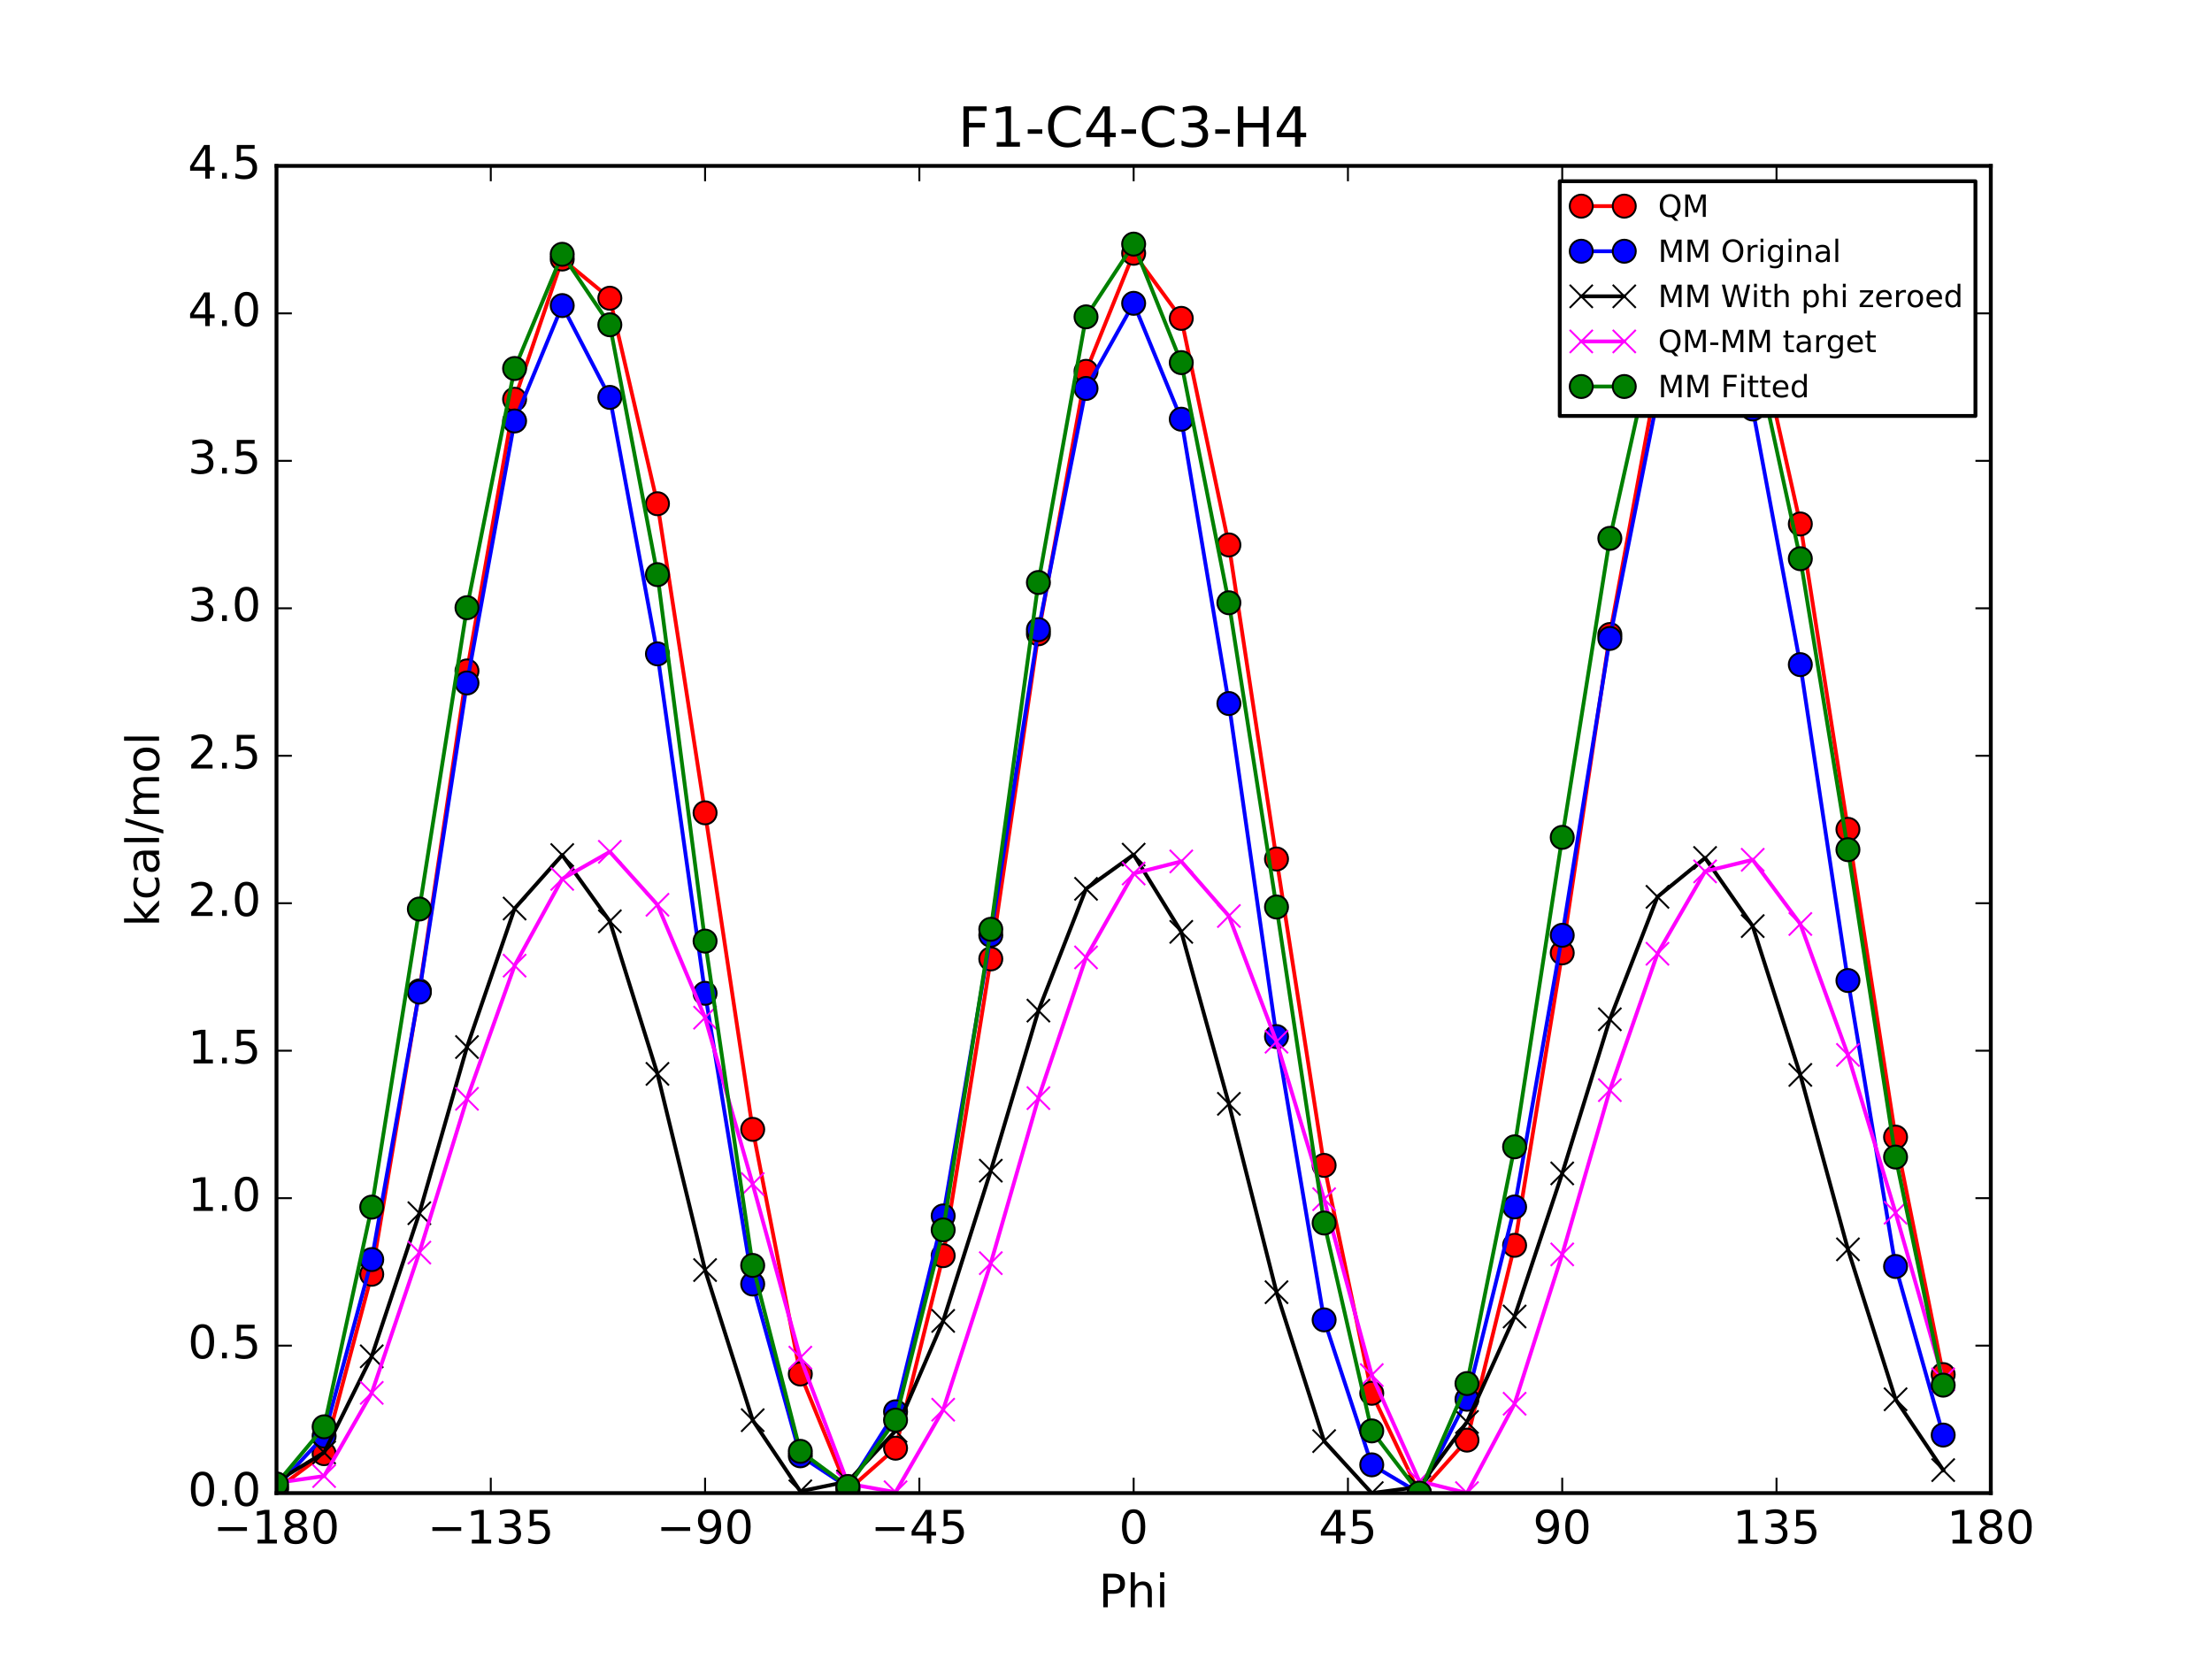 <?xml version="1.0" encoding="utf-8" standalone="no"?>
<!DOCTYPE svg PUBLIC "-//W3C//DTD SVG 1.1//EN"
  "http://www.w3.org/Graphics/SVG/1.1/DTD/svg11.dtd">
<!-- Created with matplotlib (http://matplotlib.org/) -->
<svg height="432pt" version="1.1" viewBox="0 0 576 432" width="576pt" xmlns="http://www.w3.org/2000/svg" xmlns:xlink="http://www.w3.org/1999/xlink">
 <defs>
  <style type="text/css">
*{stroke-linecap:butt;stroke-linejoin:round;stroke-miterlimit:100000;}
  </style>
 </defs>
 <g id="figure_1">
  <g id="patch_1">
   <path d="M 0 432 
L 576 432 
L 576 0 
L 0 0 
z
" style="fill:#ffffff;"/>
  </g>
  <g id="axes_1">
   <g id="patch_2">
    <path d="M 72 388.8 
L 518.4 388.8 
L 518.4 43.2 
L 72 43.2 
z
" style="fill:#ffffff;"/>
   </g>
   <g id="line2d_1">
    <path clip-path="url(#p59d0d07ac0)" d="M 72 387.855 
L 84.4 378.533 
L 96.8 331.814 
L 109.2 258.027 
L 121.6 174.712 
L 134 103.97 
L 146.4 67.45 
L 158.8 77.654 
L 171.2 131.171 
L 183.6 211.659 
L 196 294.086 
L 208.4 357.794 
L 220.8 388.061 
L 233.2 377.107 
L 245.6 326.978 
L 258 249.701 
L 270.4 165.047 
L 282.8 96.694 
L 295.201 65.949 
L 307.6 82.901 
L 320 141.9 
L 332.4 223.681 
L 344.8 303.465 
L 357.2 362.808 
L 369.6 388.8 
L 382 375.007 
L 394.4 324.28 
L 406.8 248.13 
L 419.2 165.228 
L 431.6 97.827 
L 444 66.26 
L 456.4 80.977 
L 468.8 136.443 
L 481.2 215.962 
L 493.6 296.1 
L 506 357.938 
" style="fill:none;stroke:#ff0000;stroke-linecap:square;"/>
    <defs>
     <path d="M 0 3 
C 0.796 3 1.559 2.684 2.121 2.121 
C 2.684 1.559 3 0.796 3 0 
C 3 -0.796 2.684 -1.559 2.121 -2.121 
C 1.559 -2.684 0.796 -3 0 -3 
C -0.796 -3 -1.559 -2.684 -2.121 -2.121 
C -2.684 -1.559 -3 -0.796 -3 0 
C -3 0.796 -2.684 1.559 -2.121 2.121 
C -1.559 2.684 -0.796 3 0 3 
z
" id="m66ab91c6be" style="stroke:#000000;stroke-width:0.5;"/>
    </defs>
    <g clip-path="url(#p59d0d07ac0)">
     <use style="fill:#ff0000;stroke:#000000;stroke-width:0.5;" x="72" xlink:href="#m66ab91c6be" y="387.855"/>
     <use style="fill:#ff0000;stroke:#000000;stroke-width:0.5;" x="84.4" xlink:href="#m66ab91c6be" y="378.533"/>
     <use style="fill:#ff0000;stroke:#000000;stroke-width:0.5;" x="96.8" xlink:href="#m66ab91c6be" y="331.814"/>
     <use style="fill:#ff0000;stroke:#000000;stroke-width:0.5;" x="109.2" xlink:href="#m66ab91c6be" y="258.027"/>
     <use style="fill:#ff0000;stroke:#000000;stroke-width:0.5;" x="121.6" xlink:href="#m66ab91c6be" y="174.712"/>
     <use style="fill:#ff0000;stroke:#000000;stroke-width:0.5;" x="134" xlink:href="#m66ab91c6be" y="103.97"/>
     <use style="fill:#ff0000;stroke:#000000;stroke-width:0.5;" x="146.4" xlink:href="#m66ab91c6be" y="67.45"/>
     <use style="fill:#ff0000;stroke:#000000;stroke-width:0.5;" x="158.8" xlink:href="#m66ab91c6be" y="77.654"/>
     <use style="fill:#ff0000;stroke:#000000;stroke-width:0.5;" x="171.2" xlink:href="#m66ab91c6be" y="131.171"/>
     <use style="fill:#ff0000;stroke:#000000;stroke-width:0.5;" x="183.6" xlink:href="#m66ab91c6be" y="211.659"/>
     <use style="fill:#ff0000;stroke:#000000;stroke-width:0.5;" x="196" xlink:href="#m66ab91c6be" y="294.086"/>
     <use style="fill:#ff0000;stroke:#000000;stroke-width:0.5;" x="208.4" xlink:href="#m66ab91c6be" y="357.794"/>
     <use style="fill:#ff0000;stroke:#000000;stroke-width:0.5;" x="220.8" xlink:href="#m66ab91c6be" y="388.061"/>
     <use style="fill:#ff0000;stroke:#000000;stroke-width:0.5;" x="233.2" xlink:href="#m66ab91c6be" y="377.107"/>
     <use style="fill:#ff0000;stroke:#000000;stroke-width:0.5;" x="245.6" xlink:href="#m66ab91c6be" y="326.978"/>
     <use style="fill:#ff0000;stroke:#000000;stroke-width:0.5;" x="258" xlink:href="#m66ab91c6be" y="249.701"/>
     <use style="fill:#ff0000;stroke:#000000;stroke-width:0.5;" x="270.4" xlink:href="#m66ab91c6be" y="165.047"/>
     <use style="fill:#ff0000;stroke:#000000;stroke-width:0.5;" x="282.8" xlink:href="#m66ab91c6be" y="96.694"/>
     <use style="fill:#ff0000;stroke:#000000;stroke-width:0.5;" x="295.201" xlink:href="#m66ab91c6be" y="65.949"/>
     <use style="fill:#ff0000;stroke:#000000;stroke-width:0.5;" x="307.6" xlink:href="#m66ab91c6be" y="82.901"/>
     <use style="fill:#ff0000;stroke:#000000;stroke-width:0.5;" x="320" xlink:href="#m66ab91c6be" y="141.9"/>
     <use style="fill:#ff0000;stroke:#000000;stroke-width:0.5;" x="332.4" xlink:href="#m66ab91c6be" y="223.681"/>
     <use style="fill:#ff0000;stroke:#000000;stroke-width:0.5;" x="344.8" xlink:href="#m66ab91c6be" y="303.465"/>
     <use style="fill:#ff0000;stroke:#000000;stroke-width:0.5;" x="357.2" xlink:href="#m66ab91c6be" y="362.808"/>
     <use style="fill:#ff0000;stroke:#000000;stroke-width:0.5;" x="369.6" xlink:href="#m66ab91c6be" y="388.8"/>
     <use style="fill:#ff0000;stroke:#000000;stroke-width:0.5;" x="382" xlink:href="#m66ab91c6be" y="375.007"/>
     <use style="fill:#ff0000;stroke:#000000;stroke-width:0.5;" x="394.4" xlink:href="#m66ab91c6be" y="324.28"/>
     <use style="fill:#ff0000;stroke:#000000;stroke-width:0.5;" x="406.8" xlink:href="#m66ab91c6be" y="248.13"/>
     <use style="fill:#ff0000;stroke:#000000;stroke-width:0.5;" x="419.2" xlink:href="#m66ab91c6be" y="165.228"/>
     <use style="fill:#ff0000;stroke:#000000;stroke-width:0.5;" x="431.6" xlink:href="#m66ab91c6be" y="97.827"/>
     <use style="fill:#ff0000;stroke:#000000;stroke-width:0.5;" x="444" xlink:href="#m66ab91c6be" y="66.26"/>
     <use style="fill:#ff0000;stroke:#000000;stroke-width:0.5;" x="456.4" xlink:href="#m66ab91c6be" y="80.977"/>
     <use style="fill:#ff0000;stroke:#000000;stroke-width:0.5;" x="468.8" xlink:href="#m66ab91c6be" y="136.443"/>
     <use style="fill:#ff0000;stroke:#000000;stroke-width:0.5;" x="481.2" xlink:href="#m66ab91c6be" y="215.962"/>
     <use style="fill:#ff0000;stroke:#000000;stroke-width:0.5;" x="493.6" xlink:href="#m66ab91c6be" y="296.1"/>
     <use style="fill:#ff0000;stroke:#000000;stroke-width:0.5;" x="506" xlink:href="#m66ab91c6be" y="357.938"/>
    </g>
   </g>
   <g id="line2d_2">
    <path clip-path="url(#p59d0d07ac0)" d="M 72 387.24 
L 84.4 373.945 
L 96.8 327.986 
L 109.2 258.34 
L 121.6 177.844 
L 134 109.623 
L 146.4 79.573 
L 158.8 103.481 
L 171.2 170.269 
L 183.6 258.657 
L 196 334.359 
L 208.4 379.093 
L 220.8 387.292 
L 233.2 367.629 
L 245.6 316.625 
L 258 243.521 
L 270.4 163.955 
L 282.8 101.152 
L 295.201 78.983 
L 307.6 109.162 
L 320 183.197 
L 332.4 269.925 
L 344.8 343.696 
L 357.2 381.442 
L 369.6 388.8 
L 382 364.365 
L 394.4 314.288 
L 406.8 243.547 
L 419.2 166.246 
L 431.6 103.775 
L 444 79.926 
L 456.4 106.504 
L 468.8 173.07 
L 481.2 255.328 
L 493.6 329.789 
L 506 373.686 
" style="fill:none;stroke:#0000ff;stroke-linecap:square;"/>
    <defs>
     <path d="M 0 3 
C 0.796 3 1.559 2.684 2.121 2.121 
C 2.684 1.559 3 0.796 3 0 
C 3 -0.796 2.684 -1.559 2.121 -2.121 
C 1.559 -2.684 0.796 -3 0 -3 
C -0.796 -3 -1.559 -2.684 -2.121 -2.121 
C -2.684 -1.559 -3 -0.796 -3 0 
C -3 0.796 -2.684 1.559 -2.121 2.121 
C -1.559 2.684 -0.796 3 0 3 
z
" id="m013fff8f0f" style="stroke:#000000;stroke-width:0.5;"/>
    </defs>
    <g clip-path="url(#p59d0d07ac0)">
     <use style="fill:#0000ff;stroke:#000000;stroke-width:0.5;" x="72" xlink:href="#m013fff8f0f" y="387.24"/>
     <use style="fill:#0000ff;stroke:#000000;stroke-width:0.5;" x="84.4" xlink:href="#m013fff8f0f" y="373.945"/>
     <use style="fill:#0000ff;stroke:#000000;stroke-width:0.5;" x="96.8" xlink:href="#m013fff8f0f" y="327.986"/>
     <use style="fill:#0000ff;stroke:#000000;stroke-width:0.5;" x="109.2" xlink:href="#m013fff8f0f" y="258.34"/>
     <use style="fill:#0000ff;stroke:#000000;stroke-width:0.5;" x="121.6" xlink:href="#m013fff8f0f" y="177.844"/>
     <use style="fill:#0000ff;stroke:#000000;stroke-width:0.5;" x="134" xlink:href="#m013fff8f0f" y="109.623"/>
     <use style="fill:#0000ff;stroke:#000000;stroke-width:0.5;" x="146.4" xlink:href="#m013fff8f0f" y="79.573"/>
     <use style="fill:#0000ff;stroke:#000000;stroke-width:0.5;" x="158.8" xlink:href="#m013fff8f0f" y="103.481"/>
     <use style="fill:#0000ff;stroke:#000000;stroke-width:0.5;" x="171.2" xlink:href="#m013fff8f0f" y="170.269"/>
     <use style="fill:#0000ff;stroke:#000000;stroke-width:0.5;" x="183.6" xlink:href="#m013fff8f0f" y="258.657"/>
     <use style="fill:#0000ff;stroke:#000000;stroke-width:0.5;" x="196" xlink:href="#m013fff8f0f" y="334.359"/>
     <use style="fill:#0000ff;stroke:#000000;stroke-width:0.5;" x="208.4" xlink:href="#m013fff8f0f" y="379.093"/>
     <use style="fill:#0000ff;stroke:#000000;stroke-width:0.5;" x="220.8" xlink:href="#m013fff8f0f" y="387.292"/>
     <use style="fill:#0000ff;stroke:#000000;stroke-width:0.5;" x="233.2" xlink:href="#m013fff8f0f" y="367.629"/>
     <use style="fill:#0000ff;stroke:#000000;stroke-width:0.5;" x="245.6" xlink:href="#m013fff8f0f" y="316.625"/>
     <use style="fill:#0000ff;stroke:#000000;stroke-width:0.5;" x="258" xlink:href="#m013fff8f0f" y="243.521"/>
     <use style="fill:#0000ff;stroke:#000000;stroke-width:0.5;" x="270.4" xlink:href="#m013fff8f0f" y="163.955"/>
     <use style="fill:#0000ff;stroke:#000000;stroke-width:0.5;" x="282.8" xlink:href="#m013fff8f0f" y="101.152"/>
     <use style="fill:#0000ff;stroke:#000000;stroke-width:0.5;" x="295.201" xlink:href="#m013fff8f0f" y="78.983"/>
     <use style="fill:#0000ff;stroke:#000000;stroke-width:0.5;" x="307.6" xlink:href="#m013fff8f0f" y="109.162"/>
     <use style="fill:#0000ff;stroke:#000000;stroke-width:0.5;" x="320" xlink:href="#m013fff8f0f" y="183.197"/>
     <use style="fill:#0000ff;stroke:#000000;stroke-width:0.5;" x="332.4" xlink:href="#m013fff8f0f" y="269.925"/>
     <use style="fill:#0000ff;stroke:#000000;stroke-width:0.5;" x="344.8" xlink:href="#m013fff8f0f" y="343.696"/>
     <use style="fill:#0000ff;stroke:#000000;stroke-width:0.5;" x="357.2" xlink:href="#m013fff8f0f" y="381.442"/>
     <use style="fill:#0000ff;stroke:#000000;stroke-width:0.5;" x="369.6" xlink:href="#m013fff8f0f" y="388.8"/>
     <use style="fill:#0000ff;stroke:#000000;stroke-width:0.5;" x="382" xlink:href="#m013fff8f0f" y="364.365"/>
     <use style="fill:#0000ff;stroke:#000000;stroke-width:0.5;" x="394.4" xlink:href="#m013fff8f0f" y="314.288"/>
     <use style="fill:#0000ff;stroke:#000000;stroke-width:0.5;" x="406.8" xlink:href="#m013fff8f0f" y="243.547"/>
     <use style="fill:#0000ff;stroke:#000000;stroke-width:0.5;" x="419.2" xlink:href="#m013fff8f0f" y="166.246"/>
     <use style="fill:#0000ff;stroke:#000000;stroke-width:0.5;" x="431.6" xlink:href="#m013fff8f0f" y="103.775"/>
     <use style="fill:#0000ff;stroke:#000000;stroke-width:0.5;" x="444" xlink:href="#m013fff8f0f" y="79.926"/>
     <use style="fill:#0000ff;stroke:#000000;stroke-width:0.5;" x="456.4" xlink:href="#m013fff8f0f" y="106.504"/>
     <use style="fill:#0000ff;stroke:#000000;stroke-width:0.5;" x="468.8" xlink:href="#m013fff8f0f" y="173.07"/>
     <use style="fill:#0000ff;stroke:#000000;stroke-width:0.5;" x="481.2" xlink:href="#m013fff8f0f" y="255.328"/>
     <use style="fill:#0000ff;stroke:#000000;stroke-width:0.5;" x="493.6" xlink:href="#m013fff8f0f" y="329.789"/>
     <use style="fill:#0000ff;stroke:#000000;stroke-width:0.5;" x="506" xlink:href="#m013fff8f0f" y="373.686"/>
    </g>
   </g>
   <g id="line2d_3">
    <path clip-path="url(#p59d0d07ac0)" d="M 72 385.781 
L 84.4 378.231 
L 96.8 353.176 
L 109.2 315.919 
L 121.6 272.645 
L 134 236.584 
L 146.4 222.651 
L 158.8 239.903 
L 171.2 279.633 
L 183.6 330.721 
L 196 369.814 
L 208.4 388.329 
L 220.8 385.784 
L 233.2 372.591 
L 245.6 343.957 
L 258 304.839 
L 270.4 263.159 
L 282.8 231.449 
L 295.201 222.549 
L 307.6 242.653 
L 320 287.436 
L 332.4 336.484 
L 344.8 375.261 
L 357.2 388.8 
L 369.6 387.179 
L 382 370.27 
L 394.4 342.815 
L 406.8 305.549 
L 419.2 265.422 
L 431.6 233.535 
L 444 223.412 
L 456.4 241.154 
L 468.8 279.902 
L 481.2 325.325 
L 493.6 364.368 
L 506 382.812 
" style="fill:none;stroke:#000000;stroke-linecap:square;"/>
    <defs>
     <path d="M -3 3 
L 3 -3 
M -3 -3 
L 3 3 
" id="m64ee444e5b" style="stroke:#000000;stroke-width:0.5;"/>
    </defs>
    <g clip-path="url(#p59d0d07ac0)">
     <use style="stroke:#000000;stroke-width:0.5;" x="72" xlink:href="#m64ee444e5b" y="385.781"/>
     <use style="stroke:#000000;stroke-width:0.5;" x="84.4" xlink:href="#m64ee444e5b" y="378.231"/>
     <use style="stroke:#000000;stroke-width:0.5;" x="96.8" xlink:href="#m64ee444e5b" y="353.176"/>
     <use style="stroke:#000000;stroke-width:0.5;" x="109.2" xlink:href="#m64ee444e5b" y="315.919"/>
     <use style="stroke:#000000;stroke-width:0.5;" x="121.6" xlink:href="#m64ee444e5b" y="272.645"/>
     <use style="stroke:#000000;stroke-width:0.5;" x="134" xlink:href="#m64ee444e5b" y="236.584"/>
     <use style="stroke:#000000;stroke-width:0.5;" x="146.4" xlink:href="#m64ee444e5b" y="222.651"/>
     <use style="stroke:#000000;stroke-width:0.5;" x="158.8" xlink:href="#m64ee444e5b" y="239.903"/>
     <use style="stroke:#000000;stroke-width:0.5;" x="171.2" xlink:href="#m64ee444e5b" y="279.633"/>
     <use style="stroke:#000000;stroke-width:0.5;" x="183.6" xlink:href="#m64ee444e5b" y="330.721"/>
     <use style="stroke:#000000;stroke-width:0.5;" x="196" xlink:href="#m64ee444e5b" y="369.814"/>
     <use style="stroke:#000000;stroke-width:0.5;" x="208.4" xlink:href="#m64ee444e5b" y="388.329"/>
     <use style="stroke:#000000;stroke-width:0.5;" x="220.8" xlink:href="#m64ee444e5b" y="385.784"/>
     <use style="stroke:#000000;stroke-width:0.5;" x="233.2" xlink:href="#m64ee444e5b" y="372.591"/>
     <use style="stroke:#000000;stroke-width:0.5;" x="245.6" xlink:href="#m64ee444e5b" y="343.957"/>
     <use style="stroke:#000000;stroke-width:0.5;" x="258" xlink:href="#m64ee444e5b" y="304.839"/>
     <use style="stroke:#000000;stroke-width:0.5;" x="270.4" xlink:href="#m64ee444e5b" y="263.159"/>
     <use style="stroke:#000000;stroke-width:0.5;" x="282.8" xlink:href="#m64ee444e5b" y="231.449"/>
     <use style="stroke:#000000;stroke-width:0.5;" x="295.201" xlink:href="#m64ee444e5b" y="222.549"/>
     <use style="stroke:#000000;stroke-width:0.5;" x="307.6" xlink:href="#m64ee444e5b" y="242.653"/>
     <use style="stroke:#000000;stroke-width:0.5;" x="320" xlink:href="#m64ee444e5b" y="287.436"/>
     <use style="stroke:#000000;stroke-width:0.5;" x="332.4" xlink:href="#m64ee444e5b" y="336.484"/>
     <use style="stroke:#000000;stroke-width:0.5;" x="344.8" xlink:href="#m64ee444e5b" y="375.261"/>
     <use style="stroke:#000000;stroke-width:0.5;" x="357.2" xlink:href="#m64ee444e5b" y="388.8"/>
     <use style="stroke:#000000;stroke-width:0.5;" x="369.6" xlink:href="#m64ee444e5b" y="387.179"/>
     <use style="stroke:#000000;stroke-width:0.5;" x="382" xlink:href="#m64ee444e5b" y="370.27"/>
     <use style="stroke:#000000;stroke-width:0.5;" x="394.4" xlink:href="#m64ee444e5b" y="342.815"/>
     <use style="stroke:#000000;stroke-width:0.5;" x="406.8" xlink:href="#m64ee444e5b" y="305.549"/>
     <use style="stroke:#000000;stroke-width:0.5;" x="419.2" xlink:href="#m64ee444e5b" y="265.422"/>
     <use style="stroke:#000000;stroke-width:0.5;" x="431.6" xlink:href="#m64ee444e5b" y="233.535"/>
     <use style="stroke:#000000;stroke-width:0.5;" x="444" xlink:href="#m64ee444e5b" y="223.412"/>
     <use style="stroke:#000000;stroke-width:0.5;" x="456.4" xlink:href="#m64ee444e5b" y="241.154"/>
     <use style="stroke:#000000;stroke-width:0.5;" x="468.8" xlink:href="#m64ee444e5b" y="279.902"/>
     <use style="stroke:#000000;stroke-width:0.5;" x="481.2" xlink:href="#m64ee444e5b" y="325.325"/>
     <use style="stroke:#000000;stroke-width:0.5;" x="493.6" xlink:href="#m64ee444e5b" y="364.368"/>
     <use style="stroke:#000000;stroke-width:0.5;" x="506" xlink:href="#m64ee444e5b" y="382.812"/>
    </g>
   </g>
   <g id="line2d_4">
    <path clip-path="url(#p59d0d07ac0)" d="M 72 386.136 
L 84.4 384.365 
L 96.8 362.701 
L 109.2 326.171 
L 121.6 286.13 
L 134 251.449 
L 146.4 228.862 
L 158.8 221.814 
L 171.2 235.601 
L 183.6 265.001 
L 196 308.336 
L 208.4 353.529 
L 220.8 386.34 
L 233.2 388.579 
L 245.6 367.084 
L 258 328.925 
L 270.4 285.952 
L 282.8 249.308 
L 295.201 227.463 
L 307.6 224.311 
L 320 238.527 
L 332.4 271.26 
L 344.8 312.267 
L 357.2 358.071 
L 369.6 385.684 
L 382 388.8 
L 394.4 365.529 
L 406.8 326.644 
L 419.2 283.869 
L 431.6 248.355 
L 444 226.91 
L 456.4 223.886 
L 468.8 240.604 
L 481.2 274.7 
L 493.6 315.794 
L 506 359.189 
" style="fill:none;stroke:#ff00ff;stroke-linecap:square;"/>
    <defs>
     <path d="M -3 3 
L 3 -3 
M -3 -3 
L 3 3 
" id="m3a3d8842ed" style="stroke:#ff00ff;stroke-width:0.5;"/>
    </defs>
    <g clip-path="url(#p59d0d07ac0)">
     <use style="fill:#ff00ff;stroke:#ff00ff;stroke-width:0.5;" x="72" xlink:href="#m3a3d8842ed" y="386.136"/>
     <use style="fill:#ff00ff;stroke:#ff00ff;stroke-width:0.5;" x="84.4" xlink:href="#m3a3d8842ed" y="384.365"/>
     <use style="fill:#ff00ff;stroke:#ff00ff;stroke-width:0.5;" x="96.8" xlink:href="#m3a3d8842ed" y="362.701"/>
     <use style="fill:#ff00ff;stroke:#ff00ff;stroke-width:0.5;" x="109.2" xlink:href="#m3a3d8842ed" y="326.171"/>
     <use style="fill:#ff00ff;stroke:#ff00ff;stroke-width:0.5;" x="121.6" xlink:href="#m3a3d8842ed" y="286.13"/>
     <use style="fill:#ff00ff;stroke:#ff00ff;stroke-width:0.5;" x="134" xlink:href="#m3a3d8842ed" y="251.449"/>
     <use style="fill:#ff00ff;stroke:#ff00ff;stroke-width:0.5;" x="146.4" xlink:href="#m3a3d8842ed" y="228.862"/>
     <use style="fill:#ff00ff;stroke:#ff00ff;stroke-width:0.5;" x="158.8" xlink:href="#m3a3d8842ed" y="221.814"/>
     <use style="fill:#ff00ff;stroke:#ff00ff;stroke-width:0.5;" x="171.2" xlink:href="#m3a3d8842ed" y="235.601"/>
     <use style="fill:#ff00ff;stroke:#ff00ff;stroke-width:0.5;" x="183.6" xlink:href="#m3a3d8842ed" y="265.001"/>
     <use style="fill:#ff00ff;stroke:#ff00ff;stroke-width:0.5;" x="196" xlink:href="#m3a3d8842ed" y="308.336"/>
     <use style="fill:#ff00ff;stroke:#ff00ff;stroke-width:0.5;" x="208.4" xlink:href="#m3a3d8842ed" y="353.529"/>
     <use style="fill:#ff00ff;stroke:#ff00ff;stroke-width:0.5;" x="220.8" xlink:href="#m3a3d8842ed" y="386.34"/>
     <use style="fill:#ff00ff;stroke:#ff00ff;stroke-width:0.5;" x="233.2" xlink:href="#m3a3d8842ed" y="388.579"/>
     <use style="fill:#ff00ff;stroke:#ff00ff;stroke-width:0.5;" x="245.6" xlink:href="#m3a3d8842ed" y="367.084"/>
     <use style="fill:#ff00ff;stroke:#ff00ff;stroke-width:0.5;" x="258" xlink:href="#m3a3d8842ed" y="328.925"/>
     <use style="fill:#ff00ff;stroke:#ff00ff;stroke-width:0.5;" x="270.4" xlink:href="#m3a3d8842ed" y="285.952"/>
     <use style="fill:#ff00ff;stroke:#ff00ff;stroke-width:0.5;" x="282.8" xlink:href="#m3a3d8842ed" y="249.308"/>
     <use style="fill:#ff00ff;stroke:#ff00ff;stroke-width:0.5;" x="295.201" xlink:href="#m3a3d8842ed" y="227.463"/>
     <use style="fill:#ff00ff;stroke:#ff00ff;stroke-width:0.5;" x="307.6" xlink:href="#m3a3d8842ed" y="224.311"/>
     <use style="fill:#ff00ff;stroke:#ff00ff;stroke-width:0.5;" x="320" xlink:href="#m3a3d8842ed" y="238.527"/>
     <use style="fill:#ff00ff;stroke:#ff00ff;stroke-width:0.5;" x="332.4" xlink:href="#m3a3d8842ed" y="271.26"/>
     <use style="fill:#ff00ff;stroke:#ff00ff;stroke-width:0.5;" x="344.8" xlink:href="#m3a3d8842ed" y="312.267"/>
     <use style="fill:#ff00ff;stroke:#ff00ff;stroke-width:0.5;" x="357.2" xlink:href="#m3a3d8842ed" y="358.071"/>
     <use style="fill:#ff00ff;stroke:#ff00ff;stroke-width:0.5;" x="369.6" xlink:href="#m3a3d8842ed" y="385.684"/>
     <use style="fill:#ff00ff;stroke:#ff00ff;stroke-width:0.5;" x="382" xlink:href="#m3a3d8842ed" y="388.8"/>
     <use style="fill:#ff00ff;stroke:#ff00ff;stroke-width:0.5;" x="394.4" xlink:href="#m3a3d8842ed" y="365.529"/>
     <use style="fill:#ff00ff;stroke:#ff00ff;stroke-width:0.5;" x="406.8" xlink:href="#m3a3d8842ed" y="326.644"/>
     <use style="fill:#ff00ff;stroke:#ff00ff;stroke-width:0.5;" x="419.2" xlink:href="#m3a3d8842ed" y="283.869"/>
     <use style="fill:#ff00ff;stroke:#ff00ff;stroke-width:0.5;" x="431.6" xlink:href="#m3a3d8842ed" y="248.355"/>
     <use style="fill:#ff00ff;stroke:#ff00ff;stroke-width:0.5;" x="444" xlink:href="#m3a3d8842ed" y="226.91"/>
     <use style="fill:#ff00ff;stroke:#ff00ff;stroke-width:0.5;" x="456.4" xlink:href="#m3a3d8842ed" y="223.886"/>
     <use style="fill:#ff00ff;stroke:#ff00ff;stroke-width:0.5;" x="468.8" xlink:href="#m3a3d8842ed" y="240.604"/>
     <use style="fill:#ff00ff;stroke:#ff00ff;stroke-width:0.5;" x="481.2" xlink:href="#m3a3d8842ed" y="274.7"/>
     <use style="fill:#ff00ff;stroke:#ff00ff;stroke-width:0.5;" x="493.6" xlink:href="#m3a3d8842ed" y="315.794"/>
     <use style="fill:#ff00ff;stroke:#ff00ff;stroke-width:0.5;" x="506" xlink:href="#m3a3d8842ed" y="359.189"/>
    </g>
   </g>
   <g id="line2d_5">
    <path clip-path="url(#p59d0d07ac0)" d="M 72 386.41 
L 84.4 371.537 
L 96.8 314.333 
L 109.2 236.709 
L 121.6 158.242 
L 134 95.955 
L 146.4 66.221 
L 158.8 84.572 
L 171.2 149.634 
L 183.6 245.061 
L 196 329.518 
L 208.4 377.928 
L 220.8 387.07 
L 233.2 369.795 
L 245.6 320.274 
L 258 241.988 
L 270.4 151.68 
L 282.8 82.506 
L 295.201 63.564 
L 307.6 94.423 
L 320 156.961 
L 332.4 236.185 
L 344.8 318.474 
L 357.2 372.607 
L 369.6 388.8 
L 382 360.273 
L 394.4 298.634 
L 406.8 218.049 
L 419.2 140.186 
L 431.6 84.361 
L 444 65.235 
L 456.4 88.453 
L 468.8 145.487 
L 481.2 221.253 
L 493.6 301.296 
L 506 360.691 
" style="fill:none;stroke:#008000;stroke-linecap:square;"/>
    <defs>
     <path d="M 0 3 
C 0.796 3 1.559 2.684 2.121 2.121 
C 2.684 1.559 3 0.796 3 0 
C 3 -0.796 2.684 -1.559 2.121 -2.121 
C 1.559 -2.684 0.796 -3 0 -3 
C -0.796 -3 -1.559 -2.684 -2.121 -2.121 
C -2.684 -1.559 -3 -0.796 -3 0 
C -3 0.796 -2.684 1.559 -2.121 2.121 
C -1.559 2.684 -0.796 3 0 3 
z
" id="m01721333e3" style="stroke:#000000;stroke-width:0.5;"/>
    </defs>
    <g clip-path="url(#p59d0d07ac0)">
     <use style="fill:#008000;stroke:#000000;stroke-width:0.5;" x="72" xlink:href="#m01721333e3" y="386.41"/>
     <use style="fill:#008000;stroke:#000000;stroke-width:0.5;" x="84.4" xlink:href="#m01721333e3" y="371.537"/>
     <use style="fill:#008000;stroke:#000000;stroke-width:0.5;" x="96.8" xlink:href="#m01721333e3" y="314.333"/>
     <use style="fill:#008000;stroke:#000000;stroke-width:0.5;" x="109.2" xlink:href="#m01721333e3" y="236.709"/>
     <use style="fill:#008000;stroke:#000000;stroke-width:0.5;" x="121.6" xlink:href="#m01721333e3" y="158.242"/>
     <use style="fill:#008000;stroke:#000000;stroke-width:0.5;" x="134" xlink:href="#m01721333e3" y="95.955"/>
     <use style="fill:#008000;stroke:#000000;stroke-width:0.5;" x="146.4" xlink:href="#m01721333e3" y="66.221"/>
     <use style="fill:#008000;stroke:#000000;stroke-width:0.5;" x="158.8" xlink:href="#m01721333e3" y="84.572"/>
     <use style="fill:#008000;stroke:#000000;stroke-width:0.5;" x="171.2" xlink:href="#m01721333e3" y="149.634"/>
     <use style="fill:#008000;stroke:#000000;stroke-width:0.5;" x="183.6" xlink:href="#m01721333e3" y="245.061"/>
     <use style="fill:#008000;stroke:#000000;stroke-width:0.5;" x="196" xlink:href="#m01721333e3" y="329.518"/>
     <use style="fill:#008000;stroke:#000000;stroke-width:0.5;" x="208.4" xlink:href="#m01721333e3" y="377.928"/>
     <use style="fill:#008000;stroke:#000000;stroke-width:0.5;" x="220.8" xlink:href="#m01721333e3" y="387.07"/>
     <use style="fill:#008000;stroke:#000000;stroke-width:0.5;" x="233.2" xlink:href="#m01721333e3" y="369.795"/>
     <use style="fill:#008000;stroke:#000000;stroke-width:0.5;" x="245.6" xlink:href="#m01721333e3" y="320.274"/>
     <use style="fill:#008000;stroke:#000000;stroke-width:0.5;" x="258" xlink:href="#m01721333e3" y="241.988"/>
     <use style="fill:#008000;stroke:#000000;stroke-width:0.5;" x="270.4" xlink:href="#m01721333e3" y="151.68"/>
     <use style="fill:#008000;stroke:#000000;stroke-width:0.5;" x="282.8" xlink:href="#m01721333e3" y="82.506"/>
     <use style="fill:#008000;stroke:#000000;stroke-width:0.5;" x="295.201" xlink:href="#m01721333e3" y="63.564"/>
     <use style="fill:#008000;stroke:#000000;stroke-width:0.5;" x="307.6" xlink:href="#m01721333e3" y="94.423"/>
     <use style="fill:#008000;stroke:#000000;stroke-width:0.5;" x="320" xlink:href="#m01721333e3" y="156.961"/>
     <use style="fill:#008000;stroke:#000000;stroke-width:0.5;" x="332.4" xlink:href="#m01721333e3" y="236.185"/>
     <use style="fill:#008000;stroke:#000000;stroke-width:0.5;" x="344.8" xlink:href="#m01721333e3" y="318.474"/>
     <use style="fill:#008000;stroke:#000000;stroke-width:0.5;" x="357.2" xlink:href="#m01721333e3" y="372.607"/>
     <use style="fill:#008000;stroke:#000000;stroke-width:0.5;" x="369.6" xlink:href="#m01721333e3" y="388.8"/>
     <use style="fill:#008000;stroke:#000000;stroke-width:0.5;" x="382" xlink:href="#m01721333e3" y="360.273"/>
     <use style="fill:#008000;stroke:#000000;stroke-width:0.5;" x="394.4" xlink:href="#m01721333e3" y="298.634"/>
     <use style="fill:#008000;stroke:#000000;stroke-width:0.5;" x="406.8" xlink:href="#m01721333e3" y="218.049"/>
     <use style="fill:#008000;stroke:#000000;stroke-width:0.5;" x="419.2" xlink:href="#m01721333e3" y="140.186"/>
     <use style="fill:#008000;stroke:#000000;stroke-width:0.5;" x="431.6" xlink:href="#m01721333e3" y="84.361"/>
     <use style="fill:#008000;stroke:#000000;stroke-width:0.5;" x="444" xlink:href="#m01721333e3" y="65.235"/>
     <use style="fill:#008000;stroke:#000000;stroke-width:0.5;" x="456.4" xlink:href="#m01721333e3" y="88.453"/>
     <use style="fill:#008000;stroke:#000000;stroke-width:0.5;" x="468.8" xlink:href="#m01721333e3" y="145.487"/>
     <use style="fill:#008000;stroke:#000000;stroke-width:0.5;" x="481.2" xlink:href="#m01721333e3" y="221.253"/>
     <use style="fill:#008000;stroke:#000000;stroke-width:0.5;" x="493.6" xlink:href="#m01721333e3" y="301.296"/>
     <use style="fill:#008000;stroke:#000000;stroke-width:0.5;" x="506" xlink:href="#m01721333e3" y="360.691"/>
    </g>
   </g>
   <g id="patch_3">
    <path d="M 72 43.2 
L 518.4 43.2 
" style="fill:none;stroke:#000000;stroke-linecap:square;stroke-linejoin:miter;"/>
   </g>
   <g id="patch_4">
    <path d="M 72 388.8 
L 72 43.2 
" style="fill:none;stroke:#000000;stroke-linecap:square;stroke-linejoin:miter;"/>
   </g>
   <g id="patch_5">
    <path d="M 518.4 388.8 
L 518.4 43.2 
" style="fill:none;stroke:#000000;stroke-linecap:square;stroke-linejoin:miter;"/>
   </g>
   <g id="patch_6">
    <path d="M 72 388.8 
L 518.4 388.8 
" style="fill:none;stroke:#000000;stroke-linecap:square;stroke-linejoin:miter;"/>
   </g>
   <g id="matplotlib.axis_1">
    <g id="xtick_1">
     <g id="line2d_6">
      <defs>
       <path d="M 0 0 
L 0 -4 
" id="m297b3e3fc7" style="stroke:#000000;stroke-width:0.5;"/>
      </defs>
      <g>
       <use style="stroke:#000000;stroke-width:0.5;" x="72.0" xlink:href="#m297b3e3fc7" y="388.8"/>
      </g>
     </g>
     <g id="line2d_7">
      <defs>
       <path d="M 0 0 
L 0 4 
" id="m65316d2995" style="stroke:#000000;stroke-width:0.5;"/>
      </defs>
      <g>
       <use style="stroke:#000000;stroke-width:0.5;" x="72.0" xlink:href="#m65316d2995" y="43.2"/>
      </g>
     </g>
     <g id="text_1">
      <!-- −180 -->
      <defs>
       <path d="M 10.594 35.5 
L 73.188 35.5 
L 73.188 27.203 
L 10.594 27.203 
z
" id="BitstreamVeraSans-Roman-2212"/>
       <path d="M 31.781 34.625 
Q 24.75 34.625 20.719 30.859 
Q 16.703 27.094 16.703 20.516 
Q 16.703 13.922 20.719 10.156 
Q 24.75 6.391 31.781 6.391 
Q 38.812 6.391 42.859 10.172 
Q 46.922 13.969 46.922 20.516 
Q 46.922 27.094 42.891 30.859 
Q 38.875 34.625 31.781 34.625 
M 21.922 38.812 
Q 15.578 40.375 12.031 44.719 
Q 8.5 49.078 8.5 55.328 
Q 8.5 64.062 14.719 69.141 
Q 20.953 74.219 31.781 74.219 
Q 42.672 74.219 48.875 69.141 
Q 55.078 64.062 55.078 55.328 
Q 55.078 49.078 51.531 44.719 
Q 48 40.375 41.703 38.812 
Q 48.828 37.156 52.797 32.312 
Q 56.781 27.484 56.781 20.516 
Q 56.781 9.906 50.312 4.234 
Q 43.844 -1.422 31.781 -1.422 
Q 19.734 -1.422 13.25 4.234 
Q 6.781 9.906 6.781 20.516 
Q 6.781 27.484 10.781 32.312 
Q 14.797 37.156 21.922 38.812 
M 18.312 54.391 
Q 18.312 48.734 21.844 45.562 
Q 25.391 42.391 31.781 42.391 
Q 38.141 42.391 41.719 45.562 
Q 45.312 48.734 45.312 54.391 
Q 45.312 60.062 41.719 63.234 
Q 38.141 66.406 31.781 66.406 
Q 25.391 66.406 21.844 63.234 
Q 18.312 60.062 18.312 54.391 
" id="BitstreamVeraSans-Roman-38"/>
       <path d="M 12.406 8.297 
L 28.516 8.297 
L 28.516 63.922 
L 10.984 60.406 
L 10.984 69.391 
L 28.422 72.906 
L 38.281 72.906 
L 38.281 8.297 
L 54.391 8.297 
L 54.391 0 
L 12.406 0 
z
" id="BitstreamVeraSans-Roman-31"/>
       <path d="M 31.781 66.406 
Q 24.172 66.406 20.328 58.906 
Q 16.5 51.422 16.5 36.375 
Q 16.5 21.391 20.328 13.891 
Q 24.172 6.391 31.781 6.391 
Q 39.453 6.391 43.281 13.891 
Q 47.125 21.391 47.125 36.375 
Q 47.125 51.422 43.281 58.906 
Q 39.453 66.406 31.781 66.406 
M 31.781 74.219 
Q 44.047 74.219 50.516 64.516 
Q 56.984 54.828 56.984 36.375 
Q 56.984 17.969 50.516 8.266 
Q 44.047 -1.422 31.781 -1.422 
Q 19.531 -1.422 13.062 8.266 
Q 6.594 17.969 6.594 36.375 
Q 6.594 54.828 13.062 64.516 
Q 19.531 74.219 31.781 74.219 
" id="BitstreamVeraSans-Roman-30"/>
      </defs>
      <g transform="translate(55.52 401.918)scale(0.12 -0.12)">
       <use xlink:href="#BitstreamVeraSans-Roman-2212"/>
       <use x="83.789" xlink:href="#BitstreamVeraSans-Roman-31"/>
       <use x="147.412" xlink:href="#BitstreamVeraSans-Roman-38"/>
       <use x="211.035" xlink:href="#BitstreamVeraSans-Roman-30"/>
      </g>
     </g>
    </g>
    <g id="xtick_2">
     <g id="line2d_8">
      <g>
       <use style="stroke:#000000;stroke-width:0.5;" x="127.8" xlink:href="#m297b3e3fc7" y="388.8"/>
      </g>
     </g>
     <g id="line2d_9">
      <g>
       <use style="stroke:#000000;stroke-width:0.5;" x="127.8" xlink:href="#m65316d2995" y="43.2"/>
      </g>
     </g>
     <g id="text_2">
      <!-- −135 -->
      <defs>
       <path d="M 40.578 39.312 
Q 47.656 37.797 51.625 33 
Q 55.609 28.219 55.609 21.188 
Q 55.609 10.406 48.188 4.484 
Q 40.766 -1.422 27.094 -1.422 
Q 22.516 -1.422 17.656 -0.516 
Q 12.797 0.391 7.625 2.203 
L 7.625 11.719 
Q 11.719 9.328 16.594 8.109 
Q 21.484 6.891 26.812 6.891 
Q 36.078 6.891 40.938 10.547 
Q 45.797 14.203 45.797 21.188 
Q 45.797 27.641 41.281 31.266 
Q 36.766 34.906 28.719 34.906 
L 20.219 34.906 
L 20.219 43.016 
L 29.109 43.016 
Q 36.375 43.016 40.234 45.922 
Q 44.094 48.828 44.094 54.297 
Q 44.094 59.906 40.109 62.906 
Q 36.141 65.922 28.719 65.922 
Q 24.656 65.922 20.016 65.031 
Q 15.375 64.156 9.812 62.312 
L 9.812 71.094 
Q 15.438 72.656 20.344 73.438 
Q 25.25 74.219 29.594 74.219 
Q 40.828 74.219 47.359 69.109 
Q 53.906 64.016 53.906 55.328 
Q 53.906 49.266 50.438 45.094 
Q 46.969 40.922 40.578 39.312 
" id="BitstreamVeraSans-Roman-33"/>
       <path d="M 10.797 72.906 
L 49.516 72.906 
L 49.516 64.594 
L 19.828 64.594 
L 19.828 46.734 
Q 21.969 47.469 24.109 47.828 
Q 26.266 48.188 28.422 48.188 
Q 40.625 48.188 47.75 41.5 
Q 54.891 34.812 54.891 23.391 
Q 54.891 11.625 47.562 5.094 
Q 40.234 -1.422 26.906 -1.422 
Q 22.312 -1.422 17.547 -0.641 
Q 12.797 0.141 7.719 1.703 
L 7.719 11.625 
Q 12.109 9.234 16.797 8.062 
Q 21.484 6.891 26.703 6.891 
Q 35.156 6.891 40.078 11.328 
Q 45.016 15.766 45.016 23.391 
Q 45.016 31 40.078 35.438 
Q 35.156 39.891 26.703 39.891 
Q 22.75 39.891 18.812 39.016 
Q 14.891 38.141 10.797 36.281 
z
" id="BitstreamVeraSans-Roman-35"/>
      </defs>
      <g transform="translate(111.32 401.918)scale(0.12 -0.12)">
       <use xlink:href="#BitstreamVeraSans-Roman-2212"/>
       <use x="83.789" xlink:href="#BitstreamVeraSans-Roman-31"/>
       <use x="147.412" xlink:href="#BitstreamVeraSans-Roman-33"/>
       <use x="211.035" xlink:href="#BitstreamVeraSans-Roman-35"/>
      </g>
     </g>
    </g>
    <g id="xtick_3">
     <g id="line2d_10">
      <g>
       <use style="stroke:#000000;stroke-width:0.5;" x="183.6" xlink:href="#m297b3e3fc7" y="388.8"/>
      </g>
     </g>
     <g id="line2d_11">
      <g>
       <use style="stroke:#000000;stroke-width:0.5;" x="183.6" xlink:href="#m65316d2995" y="43.2"/>
      </g>
     </g>
     <g id="text_3">
      <!-- −90 -->
      <defs>
       <path d="M 10.984 1.516 
L 10.984 10.5 
Q 14.703 8.734 18.5 7.812 
Q 22.312 6.891 25.984 6.891 
Q 35.75 6.891 40.891 13.453 
Q 46.047 20.016 46.781 33.406 
Q 43.953 29.203 39.594 26.953 
Q 35.25 24.703 29.984 24.703 
Q 19.047 24.703 12.672 31.312 
Q 6.297 37.938 6.297 49.422 
Q 6.297 60.641 12.938 67.422 
Q 19.578 74.219 30.609 74.219 
Q 43.266 74.219 49.922 64.516 
Q 56.594 54.828 56.594 36.375 
Q 56.594 19.141 48.406 8.859 
Q 40.234 -1.422 26.422 -1.422 
Q 22.703 -1.422 18.891 -0.688 
Q 15.094 0.047 10.984 1.516 
M 30.609 32.422 
Q 37.25 32.422 41.125 36.953 
Q 45.016 41.5 45.016 49.422 
Q 45.016 57.281 41.125 61.844 
Q 37.25 66.406 30.609 66.406 
Q 23.969 66.406 20.094 61.844 
Q 16.219 57.281 16.219 49.422 
Q 16.219 41.5 20.094 36.953 
Q 23.969 32.422 30.609 32.422 
" id="BitstreamVeraSans-Roman-39"/>
      </defs>
      <g transform="translate(170.937 401.918)scale(0.12 -0.12)">
       <use xlink:href="#BitstreamVeraSans-Roman-2212"/>
       <use x="83.789" xlink:href="#BitstreamVeraSans-Roman-39"/>
       <use x="147.412" xlink:href="#BitstreamVeraSans-Roman-30"/>
      </g>
     </g>
    </g>
    <g id="xtick_4">
     <g id="line2d_12">
      <g>
       <use style="stroke:#000000;stroke-width:0.5;" x="239.4" xlink:href="#m297b3e3fc7" y="388.8"/>
      </g>
     </g>
     <g id="line2d_13">
      <g>
       <use style="stroke:#000000;stroke-width:0.5;" x="239.4" xlink:href="#m65316d2995" y="43.2"/>
      </g>
     </g>
     <g id="text_4">
      <!-- −45 -->
      <defs>
       <path d="M 37.797 64.312 
L 12.891 25.391 
L 37.797 25.391 
z
M 35.203 72.906 
L 47.609 72.906 
L 47.609 25.391 
L 58.016 25.391 
L 58.016 17.188 
L 47.609 17.188 
L 47.609 0 
L 37.797 0 
L 37.797 17.188 
L 4.891 17.188 
L 4.891 26.703 
z
" id="BitstreamVeraSans-Roman-34"/>
      </defs>
      <g transform="translate(226.737 401.918)scale(0.12 -0.12)">
       <use xlink:href="#BitstreamVeraSans-Roman-2212"/>
       <use x="83.789" xlink:href="#BitstreamVeraSans-Roman-34"/>
       <use x="147.412" xlink:href="#BitstreamVeraSans-Roman-35"/>
      </g>
     </g>
    </g>
    <g id="xtick_5">
     <g id="line2d_14">
      <g>
       <use style="stroke:#000000;stroke-width:0.5;" x="295.2" xlink:href="#m297b3e3fc7" y="388.8"/>
      </g>
     </g>
     <g id="line2d_15">
      <g>
       <use style="stroke:#000000;stroke-width:0.5;" x="295.2" xlink:href="#m65316d2995" y="43.2"/>
      </g>
     </g>
     <g id="text_5">
      <!-- 0 -->
      <g transform="translate(291.382 401.918)scale(0.12 -0.12)">
       <use xlink:href="#BitstreamVeraSans-Roman-30"/>
      </g>
     </g>
    </g>
    <g id="xtick_6">
     <g id="line2d_16">
      <g>
       <use style="stroke:#000000;stroke-width:0.5;" x="351.0" xlink:href="#m297b3e3fc7" y="388.8"/>
      </g>
     </g>
     <g id="line2d_17">
      <g>
       <use style="stroke:#000000;stroke-width:0.5;" x="351.0" xlink:href="#m65316d2995" y="43.2"/>
      </g>
     </g>
     <g id="text_6">
      <!-- 45 -->
      <g transform="translate(343.365 401.918)scale(0.12 -0.12)">
       <use xlink:href="#BitstreamVeraSans-Roman-34"/>
       <use x="63.623" xlink:href="#BitstreamVeraSans-Roman-35"/>
      </g>
     </g>
    </g>
    <g id="xtick_7">
     <g id="line2d_18">
      <g>
       <use style="stroke:#000000;stroke-width:0.5;" x="406.8" xlink:href="#m297b3e3fc7" y="388.8"/>
      </g>
     </g>
     <g id="line2d_19">
      <g>
       <use style="stroke:#000000;stroke-width:0.5;" x="406.8" xlink:href="#m65316d2995" y="43.2"/>
      </g>
     </g>
     <g id="text_7">
      <!-- 90 -->
      <g transform="translate(399.165 401.918)scale(0.12 -0.12)">
       <use xlink:href="#BitstreamVeraSans-Roman-39"/>
       <use x="63.623" xlink:href="#BitstreamVeraSans-Roman-30"/>
      </g>
     </g>
    </g>
    <g id="xtick_8">
     <g id="line2d_20">
      <g>
       <use style="stroke:#000000;stroke-width:0.5;" x="462.6" xlink:href="#m297b3e3fc7" y="388.8"/>
      </g>
     </g>
     <g id="line2d_21">
      <g>
       <use style="stroke:#000000;stroke-width:0.5;" x="462.6" xlink:href="#m65316d2995" y="43.2"/>
      </g>
     </g>
     <g id="text_8">
      <!-- 135 -->
      <g transform="translate(451.147 401.918)scale(0.12 -0.12)">
       <use xlink:href="#BitstreamVeraSans-Roman-31"/>
       <use x="63.623" xlink:href="#BitstreamVeraSans-Roman-33"/>
       <use x="127.246" xlink:href="#BitstreamVeraSans-Roman-35"/>
      </g>
     </g>
    </g>
    <g id="xtick_9">
     <g id="line2d_22">
      <g>
       <use style="stroke:#000000;stroke-width:0.5;" x="518.4" xlink:href="#m297b3e3fc7" y="388.8"/>
      </g>
     </g>
     <g id="line2d_23">
      <g>
       <use style="stroke:#000000;stroke-width:0.5;" x="518.4" xlink:href="#m65316d2995" y="43.2"/>
      </g>
     </g>
     <g id="text_9">
      <!-- 180 -->
      <g transform="translate(506.947 401.918)scale(0.12 -0.12)">
       <use xlink:href="#BitstreamVeraSans-Roman-31"/>
       <use x="63.623" xlink:href="#BitstreamVeraSans-Roman-38"/>
       <use x="127.246" xlink:href="#BitstreamVeraSans-Roman-30"/>
      </g>
     </g>
    </g>
    <g id="text_10">
     <!-- Phi -->
     <defs>
      <path d="M 54.891 33.016 
L 54.891 0 
L 45.906 0 
L 45.906 32.719 
Q 45.906 40.484 42.875 44.328 
Q 39.844 48.188 33.797 48.188 
Q 26.516 48.188 22.312 43.547 
Q 18.109 38.922 18.109 30.906 
L 18.109 0 
L 9.078 0 
L 9.078 75.984 
L 18.109 75.984 
L 18.109 46.188 
Q 21.344 51.125 25.703 53.562 
Q 30.078 56 35.797 56 
Q 45.219 56 50.047 50.172 
Q 54.891 44.344 54.891 33.016 
" id="BitstreamVeraSans-Roman-68"/>
      <path d="M 19.672 64.797 
L 19.672 37.406 
L 32.078 37.406 
Q 38.969 37.406 42.719 40.969 
Q 46.484 44.531 46.484 51.125 
Q 46.484 57.672 42.719 61.234 
Q 38.969 64.797 32.078 64.797 
z
M 9.812 72.906 
L 32.078 72.906 
Q 44.344 72.906 50.609 67.359 
Q 56.891 61.812 56.891 51.125 
Q 56.891 40.328 50.609 34.812 
Q 44.344 29.297 32.078 29.297 
L 19.672 29.297 
L 19.672 0 
L 9.812 0 
z
" id="BitstreamVeraSans-Roman-50"/>
      <path d="M 9.422 54.688 
L 18.406 54.688 
L 18.406 0 
L 9.422 0 
z
M 9.422 75.984 
L 18.406 75.984 
L 18.406 64.594 
L 9.422 64.594 
z
" id="BitstreamVeraSans-Roman-69"/>
     </defs>
     <g transform="translate(286.113 418.532)scale(0.12 -0.12)">
      <use xlink:href="#BitstreamVeraSans-Roman-50"/>
      <use x="60.303" xlink:href="#BitstreamVeraSans-Roman-68"/>
      <use x="123.682" xlink:href="#BitstreamVeraSans-Roman-69"/>
     </g>
    </g>
   </g>
   <g id="matplotlib.axis_2">
    <g id="ytick_1">
     <g id="line2d_24">
      <defs>
       <path d="M 0 0 
L 4 0 
" id="me0f4806b03" style="stroke:#000000;stroke-width:0.5;"/>
      </defs>
      <g>
       <use style="stroke:#000000;stroke-width:0.5;" x="72.0" xlink:href="#me0f4806b03" y="388.8"/>
      </g>
     </g>
     <g id="line2d_25">
      <defs>
       <path d="M 0 0 
L -4 0 
" id="mcd30e32869" style="stroke:#000000;stroke-width:0.5;"/>
      </defs>
      <g>
       <use style="stroke:#000000;stroke-width:0.5;" x="518.4" xlink:href="#mcd30e32869" y="388.8"/>
      </g>
     </g>
     <g id="text_11">
      <!-- 0.0 -->
      <defs>
       <path d="M 10.688 12.406 
L 21 12.406 
L 21 0 
L 10.688 0 
z
" id="BitstreamVeraSans-Roman-2e"/>
      </defs>
      <g transform="translate(48.916 392.111)scale(0.12 -0.12)">
       <use xlink:href="#BitstreamVeraSans-Roman-30"/>
       <use x="63.623" xlink:href="#BitstreamVeraSans-Roman-2e"/>
       <use x="95.41" xlink:href="#BitstreamVeraSans-Roman-30"/>
      </g>
     </g>
    </g>
    <g id="ytick_2">
     <g id="line2d_26">
      <g>
       <use style="stroke:#000000;stroke-width:0.5;" x="72.0" xlink:href="#me0f4806b03" y="350.4"/>
      </g>
     </g>
     <g id="line2d_27">
      <g>
       <use style="stroke:#000000;stroke-width:0.5;" x="518.4" xlink:href="#mcd30e32869" y="350.4"/>
      </g>
     </g>
     <g id="text_12">
      <!-- 0.5 -->
      <g transform="translate(48.916 353.711)scale(0.12 -0.12)">
       <use xlink:href="#BitstreamVeraSans-Roman-30"/>
       <use x="63.623" xlink:href="#BitstreamVeraSans-Roman-2e"/>
       <use x="95.41" xlink:href="#BitstreamVeraSans-Roman-35"/>
      </g>
     </g>
    </g>
    <g id="ytick_3">
     <g id="line2d_28">
      <g>
       <use style="stroke:#000000;stroke-width:0.5;" x="72.0" xlink:href="#me0f4806b03" y="312.0"/>
      </g>
     </g>
     <g id="line2d_29">
      <g>
       <use style="stroke:#000000;stroke-width:0.5;" x="518.4" xlink:href="#mcd30e32869" y="312.0"/>
      </g>
     </g>
     <g id="text_13">
      <!-- 1.0 -->
      <g transform="translate(48.916 315.311)scale(0.12 -0.12)">
       <use xlink:href="#BitstreamVeraSans-Roman-31"/>
       <use x="63.623" xlink:href="#BitstreamVeraSans-Roman-2e"/>
       <use x="95.41" xlink:href="#BitstreamVeraSans-Roman-30"/>
      </g>
     </g>
    </g>
    <g id="ytick_4">
     <g id="line2d_30">
      <g>
       <use style="stroke:#000000;stroke-width:0.5;" x="72.0" xlink:href="#me0f4806b03" y="273.6"/>
      </g>
     </g>
     <g id="line2d_31">
      <g>
       <use style="stroke:#000000;stroke-width:0.5;" x="518.4" xlink:href="#mcd30e32869" y="273.6"/>
      </g>
     </g>
     <g id="text_14">
      <!-- 1.5 -->
      <g transform="translate(48.916 276.911)scale(0.12 -0.12)">
       <use xlink:href="#BitstreamVeraSans-Roman-31"/>
       <use x="63.623" xlink:href="#BitstreamVeraSans-Roman-2e"/>
       <use x="95.41" xlink:href="#BitstreamVeraSans-Roman-35"/>
      </g>
     </g>
    </g>
    <g id="ytick_5">
     <g id="line2d_32">
      <g>
       <use style="stroke:#000000;stroke-width:0.5;" x="72.0" xlink:href="#me0f4806b03" y="235.2"/>
      </g>
     </g>
     <g id="line2d_33">
      <g>
       <use style="stroke:#000000;stroke-width:0.5;" x="518.4" xlink:href="#mcd30e32869" y="235.2"/>
      </g>
     </g>
     <g id="text_15">
      <!-- 2.0 -->
      <defs>
       <path d="M 19.188 8.297 
L 53.609 8.297 
L 53.609 0 
L 7.328 0 
L 7.328 8.297 
Q 12.938 14.109 22.625 23.891 
Q 32.328 33.688 34.812 36.531 
Q 39.547 41.844 41.422 45.531 
Q 43.312 49.219 43.312 52.781 
Q 43.312 58.594 39.234 62.25 
Q 35.156 65.922 28.609 65.922 
Q 23.969 65.922 18.812 64.312 
Q 13.672 62.703 7.812 59.422 
L 7.812 69.391 
Q 13.766 71.781 18.938 73 
Q 24.125 74.219 28.422 74.219 
Q 39.75 74.219 46.484 68.547 
Q 53.219 62.891 53.219 53.422 
Q 53.219 48.922 51.531 44.891 
Q 49.859 40.875 45.406 35.406 
Q 44.188 33.984 37.641 27.219 
Q 31.109 20.453 19.188 8.297 
" id="BitstreamVeraSans-Roman-32"/>
      </defs>
      <g transform="translate(48.916 238.511)scale(0.12 -0.12)">
       <use xlink:href="#BitstreamVeraSans-Roman-32"/>
       <use x="63.623" xlink:href="#BitstreamVeraSans-Roman-2e"/>
       <use x="95.41" xlink:href="#BitstreamVeraSans-Roman-30"/>
      </g>
     </g>
    </g>
    <g id="ytick_6">
     <g id="line2d_34">
      <g>
       <use style="stroke:#000000;stroke-width:0.5;" x="72.0" xlink:href="#me0f4806b03" y="196.8"/>
      </g>
     </g>
     <g id="line2d_35">
      <g>
       <use style="stroke:#000000;stroke-width:0.5;" x="518.4" xlink:href="#mcd30e32869" y="196.8"/>
      </g>
     </g>
     <g id="text_16">
      <!-- 2.5 -->
      <g transform="translate(48.916 200.111)scale(0.12 -0.12)">
       <use xlink:href="#BitstreamVeraSans-Roman-32"/>
       <use x="63.623" xlink:href="#BitstreamVeraSans-Roman-2e"/>
       <use x="95.41" xlink:href="#BitstreamVeraSans-Roman-35"/>
      </g>
     </g>
    </g>
    <g id="ytick_7">
     <g id="line2d_36">
      <g>
       <use style="stroke:#000000;stroke-width:0.5;" x="72.0" xlink:href="#me0f4806b03" y="158.4"/>
      </g>
     </g>
     <g id="line2d_37">
      <g>
       <use style="stroke:#000000;stroke-width:0.5;" x="518.4" xlink:href="#mcd30e32869" y="158.4"/>
      </g>
     </g>
     <g id="text_17">
      <!-- 3.0 -->
      <g transform="translate(48.916 161.711)scale(0.12 -0.12)">
       <use xlink:href="#BitstreamVeraSans-Roman-33"/>
       <use x="63.623" xlink:href="#BitstreamVeraSans-Roman-2e"/>
       <use x="95.41" xlink:href="#BitstreamVeraSans-Roman-30"/>
      </g>
     </g>
    </g>
    <g id="ytick_8">
     <g id="line2d_38">
      <g>
       <use style="stroke:#000000;stroke-width:0.5;" x="72.0" xlink:href="#me0f4806b03" y="120.0"/>
      </g>
     </g>
     <g id="line2d_39">
      <g>
       <use style="stroke:#000000;stroke-width:0.5;" x="518.4" xlink:href="#mcd30e32869" y="120.0"/>
      </g>
     </g>
     <g id="text_18">
      <!-- 3.5 -->
      <g transform="translate(48.916 123.311)scale(0.12 -0.12)">
       <use xlink:href="#BitstreamVeraSans-Roman-33"/>
       <use x="63.623" xlink:href="#BitstreamVeraSans-Roman-2e"/>
       <use x="95.41" xlink:href="#BitstreamVeraSans-Roman-35"/>
      </g>
     </g>
    </g>
    <g id="ytick_9">
     <g id="line2d_40">
      <g>
       <use style="stroke:#000000;stroke-width:0.5;" x="72.0" xlink:href="#me0f4806b03" y="81.6"/>
      </g>
     </g>
     <g id="line2d_41">
      <g>
       <use style="stroke:#000000;stroke-width:0.5;" x="518.4" xlink:href="#mcd30e32869" y="81.6"/>
      </g>
     </g>
     <g id="text_19">
      <!-- 4.0 -->
      <g transform="translate(48.916 84.911)scale(0.12 -0.12)">
       <use xlink:href="#BitstreamVeraSans-Roman-34"/>
       <use x="63.623" xlink:href="#BitstreamVeraSans-Roman-2e"/>
       <use x="95.41" xlink:href="#BitstreamVeraSans-Roman-30"/>
      </g>
     </g>
    </g>
    <g id="ytick_10">
     <g id="line2d_42">
      <g>
       <use style="stroke:#000000;stroke-width:0.5;" x="72.0" xlink:href="#me0f4806b03" y="43.2"/>
      </g>
     </g>
     <g id="line2d_43">
      <g>
       <use style="stroke:#000000;stroke-width:0.5;" x="518.4" xlink:href="#mcd30e32869" y="43.2"/>
      </g>
     </g>
     <g id="text_20">
      <!-- 4.5 -->
      <g transform="translate(48.916 46.511)scale(0.12 -0.12)">
       <use xlink:href="#BitstreamVeraSans-Roman-34"/>
       <use x="63.623" xlink:href="#BitstreamVeraSans-Roman-2e"/>
       <use x="95.41" xlink:href="#BitstreamVeraSans-Roman-35"/>
      </g>
     </g>
    </g>
    <g id="text_21">
     <!-- kcal/mol -->
     <defs>
      <path d="M 9.078 75.984 
L 18.109 75.984 
L 18.109 31.109 
L 44.922 54.688 
L 56.391 54.688 
L 27.391 29.109 
L 57.625 0 
L 45.906 0 
L 18.109 26.703 
L 18.109 0 
L 9.078 0 
z
" id="BitstreamVeraSans-Roman-6b"/>
      <path d="M 25.391 72.906 
L 33.688 72.906 
L 8.297 -9.281 
L 0 -9.281 
z
" id="BitstreamVeraSans-Roman-2f"/>
      <path d="M 30.609 48.391 
Q 23.391 48.391 19.188 42.75 
Q 14.984 37.109 14.984 27.297 
Q 14.984 17.484 19.156 11.844 
Q 23.344 6.203 30.609 6.203 
Q 37.797 6.203 41.984 11.859 
Q 46.188 17.531 46.188 27.297 
Q 46.188 37.016 41.984 42.703 
Q 37.797 48.391 30.609 48.391 
M 30.609 56 
Q 42.328 56 49.016 48.375 
Q 55.719 40.766 55.719 27.297 
Q 55.719 13.875 49.016 6.219 
Q 42.328 -1.422 30.609 -1.422 
Q 18.844 -1.422 12.172 6.219 
Q 5.516 13.875 5.516 27.297 
Q 5.516 40.766 12.172 48.375 
Q 18.844 56 30.609 56 
" id="BitstreamVeraSans-Roman-6f"/>
      <path d="M 48.781 52.594 
L 48.781 44.188 
Q 44.969 46.297 41.141 47.344 
Q 37.312 48.391 33.406 48.391 
Q 24.656 48.391 19.812 42.844 
Q 14.984 37.312 14.984 27.297 
Q 14.984 17.281 19.812 11.734 
Q 24.656 6.203 33.406 6.203 
Q 37.312 6.203 41.141 7.25 
Q 44.969 8.297 48.781 10.406 
L 48.781 2.094 
Q 45.016 0.344 40.984 -0.531 
Q 36.969 -1.422 32.422 -1.422 
Q 20.062 -1.422 12.781 6.344 
Q 5.516 14.109 5.516 27.297 
Q 5.516 40.672 12.859 48.328 
Q 20.219 56 33.016 56 
Q 37.156 56 41.109 55.141 
Q 45.062 54.297 48.781 52.594 
" id="BitstreamVeraSans-Roman-63"/>
      <path d="M 34.281 27.484 
Q 23.391 27.484 19.188 25 
Q 14.984 22.516 14.984 16.5 
Q 14.984 11.719 18.141 8.906 
Q 21.297 6.109 26.703 6.109 
Q 34.188 6.109 38.703 11.406 
Q 43.219 16.703 43.219 25.484 
L 43.219 27.484 
z
M 52.203 31.203 
L 52.203 0 
L 43.219 0 
L 43.219 8.297 
Q 40.141 3.328 35.547 0.953 
Q 30.953 -1.422 24.312 -1.422 
Q 15.922 -1.422 10.953 3.297 
Q 6 8.016 6 15.922 
Q 6 25.141 12.172 29.828 
Q 18.359 34.516 30.609 34.516 
L 43.219 34.516 
L 43.219 35.406 
Q 43.219 41.609 39.141 45 
Q 35.062 48.391 27.688 48.391 
Q 23 48.391 18.547 47.266 
Q 14.109 46.141 10.016 43.891 
L 10.016 52.203 
Q 14.938 54.109 19.578 55.047 
Q 24.219 56 28.609 56 
Q 40.484 56 46.344 49.844 
Q 52.203 43.703 52.203 31.203 
" id="BitstreamVeraSans-Roman-61"/>
      <path d="M 52 44.188 
Q 55.375 50.25 60.062 53.125 
Q 64.75 56 71.094 56 
Q 79.641 56 84.281 50.016 
Q 88.922 44.047 88.922 33.016 
L 88.922 0 
L 79.891 0 
L 79.891 32.719 
Q 79.891 40.578 77.094 44.375 
Q 74.312 48.188 68.609 48.188 
Q 61.625 48.188 57.562 43.547 
Q 53.516 38.922 53.516 30.906 
L 53.516 0 
L 44.484 0 
L 44.484 32.719 
Q 44.484 40.625 41.703 44.406 
Q 38.922 48.188 33.109 48.188 
Q 26.219 48.188 22.156 43.531 
Q 18.109 38.875 18.109 30.906 
L 18.109 0 
L 9.078 0 
L 9.078 54.688 
L 18.109 54.688 
L 18.109 46.188 
Q 21.188 51.219 25.484 53.609 
Q 29.781 56 35.688 56 
Q 41.656 56 45.828 52.969 
Q 50 49.953 52 44.188 
" id="BitstreamVeraSans-Roman-6d"/>
      <path d="M 9.422 75.984 
L 18.406 75.984 
L 18.406 0 
L 9.422 0 
z
" id="BitstreamVeraSans-Roman-6c"/>
     </defs>
     <g transform="translate(41.421 241.321)rotate(-90.0)scale(0.12 -0.12)">
      <use xlink:href="#BitstreamVeraSans-Roman-6b"/>
      <use x="57.91" xlink:href="#BitstreamVeraSans-Roman-63"/>
      <use x="112.891" xlink:href="#BitstreamVeraSans-Roman-61"/>
      <use x="174.17" xlink:href="#BitstreamVeraSans-Roman-6c"/>
      <use x="201.953" xlink:href="#BitstreamVeraSans-Roman-2f"/>
      <use x="235.645" xlink:href="#BitstreamVeraSans-Roman-6d"/>
      <use x="333.057" xlink:href="#BitstreamVeraSans-Roman-6f"/>
      <use x="394.238" xlink:href="#BitstreamVeraSans-Roman-6c"/>
     </g>
    </g>
   </g>
   <g id="text_22">
    <!-- F1-C4-C3-H4 -->
    <defs>
     <path d="M 9.812 72.906 
L 51.703 72.906 
L 51.703 64.594 
L 19.672 64.594 
L 19.672 43.109 
L 48.578 43.109 
L 48.578 34.812 
L 19.672 34.812 
L 19.672 0 
L 9.812 0 
z
" id="BitstreamVeraSans-Roman-46"/>
     <path d="M 64.406 67.281 
L 64.406 56.891 
Q 59.422 61.531 53.781 63.812 
Q 48.141 66.109 41.797 66.109 
Q 29.297 66.109 22.656 58.469 
Q 16.016 50.828 16.016 36.375 
Q 16.016 21.969 22.656 14.328 
Q 29.297 6.688 41.797 6.688 
Q 48.141 6.688 53.781 8.984 
Q 59.422 11.281 64.406 15.922 
L 64.406 5.609 
Q 59.234 2.094 53.438 0.328 
Q 47.656 -1.422 41.219 -1.422 
Q 24.656 -1.422 15.125 8.703 
Q 5.609 18.844 5.609 36.375 
Q 5.609 53.953 15.125 64.078 
Q 24.656 74.219 41.219 74.219 
Q 47.75 74.219 53.531 72.484 
Q 59.328 70.75 64.406 67.281 
" id="BitstreamVeraSans-Roman-43"/>
     <path d="M 9.812 72.906 
L 19.672 72.906 
L 19.672 43.016 
L 55.516 43.016 
L 55.516 72.906 
L 65.375 72.906 
L 65.375 0 
L 55.516 0 
L 55.516 34.719 
L 19.672 34.719 
L 19.672 0 
L 9.812 0 
z
" id="BitstreamVeraSans-Roman-48"/>
     <path d="M 4.891 31.391 
L 31.203 31.391 
L 31.203 23.391 
L 4.891 23.391 
z
" id="BitstreamVeraSans-Roman-2d"/>
    </defs>
    <g transform="translate(249.472 38.2)scale(0.144 -0.144)">
     <use xlink:href="#BitstreamVeraSans-Roman-46"/>
     <use x="57.52" xlink:href="#BitstreamVeraSans-Roman-31"/>
     <use x="121.143" xlink:href="#BitstreamVeraSans-Roman-2d"/>
     <use x="157.227" xlink:href="#BitstreamVeraSans-Roman-43"/>
     <use x="227.051" xlink:href="#BitstreamVeraSans-Roman-34"/>
     <use x="290.674" xlink:href="#BitstreamVeraSans-Roman-2d"/>
     <use x="326.758" xlink:href="#BitstreamVeraSans-Roman-43"/>
     <use x="396.582" xlink:href="#BitstreamVeraSans-Roman-33"/>
     <use x="460.205" xlink:href="#BitstreamVeraSans-Roman-2d"/>
     <use x="496.289" xlink:href="#BitstreamVeraSans-Roman-48"/>
     <use x="571.484" xlink:href="#BitstreamVeraSans-Roman-34"/>
    </g>
   </g>
   <g id="legend_1">
    <g id="patch_7">
     <path d="M 406.156 108.312 
L 514.4 108.312 
L 514.4 47.2 
L 406.156 47.2 
z
" style="fill:#ffffff;stroke:#000000;stroke-linejoin:miter;"/>
    </g>
    <g id="line2d_44">
     <path d="M 411.756 53.679 
L 422.956 53.679 
" style="fill:none;stroke:#ff0000;stroke-linecap:square;"/>
    </g>
    <g id="line2d_45">
     <g>
      <use style="fill:#ff0000;stroke:#000000;stroke-width:0.5;" x="411.756" xlink:href="#m66ab91c6be" y="53.679"/>
      <use style="fill:#ff0000;stroke:#000000;stroke-width:0.5;" x="422.956" xlink:href="#m66ab91c6be" y="53.679"/>
     </g>
    </g>
    <g id="text_23">
     <!-- QM -->
     <defs>
      <path d="M 39.406 66.219 
Q 28.656 66.219 22.328 58.203 
Q 16.016 50.203 16.016 36.375 
Q 16.016 22.609 22.328 14.594 
Q 28.656 6.594 39.406 6.594 
Q 50.141 6.594 56.422 14.594 
Q 62.703 22.609 62.703 36.375 
Q 62.703 50.203 56.422 58.203 
Q 50.141 66.219 39.406 66.219 
M 53.219 1.312 
L 66.219 -12.891 
L 54.297 -12.891 
L 43.5 -1.219 
Q 41.891 -1.312 41.031 -1.359 
Q 40.188 -1.422 39.406 -1.422 
Q 24.031 -1.422 14.812 8.859 
Q 5.609 19.141 5.609 36.375 
Q 5.609 53.656 14.812 63.938 
Q 24.031 74.219 39.406 74.219 
Q 54.734 74.219 63.906 63.938 
Q 73.094 53.656 73.094 36.375 
Q 73.094 23.688 67.984 14.641 
Q 62.891 5.609 53.219 1.312 
" id="BitstreamVeraSans-Roman-51"/>
      <path d="M 9.812 72.906 
L 24.516 72.906 
L 43.109 23.297 
L 61.812 72.906 
L 76.516 72.906 
L 76.516 0 
L 66.891 0 
L 66.891 64.016 
L 48.094 14.016 
L 38.188 14.016 
L 19.391 64.016 
L 19.391 0 
L 9.812 0 
z
" id="BitstreamVeraSans-Roman-4d"/>
     </defs>
     <g transform="translate(431.756 56.479)scale(0.08 -0.08)">
      <use xlink:href="#BitstreamVeraSans-Roman-51"/>
      <use x="78.711" xlink:href="#BitstreamVeraSans-Roman-4d"/>
     </g>
    </g>
    <g id="line2d_46">
     <path d="M 411.756 65.421 
L 422.956 65.421 
" style="fill:none;stroke:#0000ff;stroke-linecap:square;"/>
    </g>
    <g id="line2d_47">
     <g>
      <use style="fill:#0000ff;stroke:#000000;stroke-width:0.5;" x="411.756" xlink:href="#m013fff8f0f" y="65.421"/>
      <use style="fill:#0000ff;stroke:#000000;stroke-width:0.5;" x="422.956" xlink:href="#m013fff8f0f" y="65.421"/>
     </g>
    </g>
    <g id="text_24">
     <!-- MM Original -->
     <defs>
      <path d="M 45.406 27.984 
Q 45.406 37.75 41.375 43.109 
Q 37.359 48.484 30.078 48.484 
Q 22.859 48.484 18.828 43.109 
Q 14.797 37.75 14.797 27.984 
Q 14.797 18.266 18.828 12.891 
Q 22.859 7.516 30.078 7.516 
Q 37.359 7.516 41.375 12.891 
Q 45.406 18.266 45.406 27.984 
M 54.391 6.781 
Q 54.391 -7.172 48.188 -13.984 
Q 42 -20.797 29.203 -20.797 
Q 24.469 -20.797 20.266 -20.094 
Q 16.062 -19.391 12.109 -17.922 
L 12.109 -9.188 
Q 16.062 -11.328 19.922 -12.344 
Q 23.781 -13.375 27.781 -13.375 
Q 36.625 -13.375 41.016 -8.766 
Q 45.406 -4.156 45.406 5.172 
L 45.406 9.625 
Q 42.625 4.781 38.281 2.391 
Q 33.938 0 27.875 0 
Q 17.828 0 11.672 7.656 
Q 5.516 15.328 5.516 27.984 
Q 5.516 40.672 11.672 48.328 
Q 17.828 56 27.875 56 
Q 33.938 56 38.281 53.609 
Q 42.625 51.219 45.406 46.391 
L 45.406 54.688 
L 54.391 54.688 
z
" id="BitstreamVeraSans-Roman-67"/>
      <path d="M 41.109 46.297 
Q 39.594 47.172 37.812 47.578 
Q 36.031 48 33.891 48 
Q 26.266 48 22.188 43.047 
Q 18.109 38.094 18.109 28.812 
L 18.109 0 
L 9.078 0 
L 9.078 54.688 
L 18.109 54.688 
L 18.109 46.188 
Q 20.953 51.172 25.484 53.578 
Q 30.031 56 36.531 56 
Q 37.453 56 38.578 55.875 
Q 39.703 55.766 41.062 55.516 
z
" id="BitstreamVeraSans-Roman-72"/>
      <path d="M 39.406 66.219 
Q 28.656 66.219 22.328 58.203 
Q 16.016 50.203 16.016 36.375 
Q 16.016 22.609 22.328 14.594 
Q 28.656 6.594 39.406 6.594 
Q 50.141 6.594 56.422 14.594 
Q 62.703 22.609 62.703 36.375 
Q 62.703 50.203 56.422 58.203 
Q 50.141 66.219 39.406 66.219 
M 39.406 74.219 
Q 54.734 74.219 63.906 63.938 
Q 73.094 53.656 73.094 36.375 
Q 73.094 19.141 63.906 8.859 
Q 54.734 -1.422 39.406 -1.422 
Q 24.031 -1.422 14.812 8.828 
Q 5.609 19.094 5.609 36.375 
Q 5.609 53.656 14.812 63.938 
Q 24.031 74.219 39.406 74.219 
" id="BitstreamVeraSans-Roman-4f"/>
      <path d="M 54.891 33.016 
L 54.891 0 
L 45.906 0 
L 45.906 32.719 
Q 45.906 40.484 42.875 44.328 
Q 39.844 48.188 33.797 48.188 
Q 26.516 48.188 22.312 43.547 
Q 18.109 38.922 18.109 30.906 
L 18.109 0 
L 9.078 0 
L 9.078 54.688 
L 18.109 54.688 
L 18.109 46.188 
Q 21.344 51.125 25.703 53.562 
Q 30.078 56 35.797 56 
Q 45.219 56 50.047 50.172 
Q 54.891 44.344 54.891 33.016 
" id="BitstreamVeraSans-Roman-6e"/>
      <path id="BitstreamVeraSans-Roman-20"/>
     </defs>
     <g transform="translate(431.756 68.221)scale(0.08 -0.08)">
      <use xlink:href="#BitstreamVeraSans-Roman-4d"/>
      <use x="86.279" xlink:href="#BitstreamVeraSans-Roman-4d"/>
      <use x="172.559" xlink:href="#BitstreamVeraSans-Roman-20"/>
      <use x="204.346" xlink:href="#BitstreamVeraSans-Roman-4f"/>
      <use x="283.057" xlink:href="#BitstreamVeraSans-Roman-72"/>
      <use x="324.17" xlink:href="#BitstreamVeraSans-Roman-69"/>
      <use x="351.953" xlink:href="#BitstreamVeraSans-Roman-67"/>
      <use x="415.43" xlink:href="#BitstreamVeraSans-Roman-69"/>
      <use x="443.213" xlink:href="#BitstreamVeraSans-Roman-6e"/>
      <use x="506.592" xlink:href="#BitstreamVeraSans-Roman-61"/>
      <use x="567.871" xlink:href="#BitstreamVeraSans-Roman-6c"/>
     </g>
    </g>
    <g id="line2d_48">
     <path d="M 411.756 77.164 
L 422.956 77.164 
" style="fill:none;stroke:#000000;stroke-linecap:square;"/>
    </g>
    <g id="line2d_49">
     <g>
      <use style="stroke:#000000;stroke-width:0.5;" x="411.756" xlink:href="#m64ee444e5b" y="77.164"/>
      <use style="stroke:#000000;stroke-width:0.5;" x="422.956" xlink:href="#m64ee444e5b" y="77.164"/>
     </g>
    </g>
    <g id="text_25">
     <!-- MM With phi zeroed -->
     <defs>
      <path d="M 18.109 8.203 
L 18.109 -20.797 
L 9.078 -20.797 
L 9.078 54.688 
L 18.109 54.688 
L 18.109 46.391 
Q 20.953 51.266 25.266 53.625 
Q 29.594 56 35.594 56 
Q 45.562 56 51.781 48.094 
Q 58.016 40.188 58.016 27.297 
Q 58.016 14.406 51.781 6.484 
Q 45.562 -1.422 35.594 -1.422 
Q 29.594 -1.422 25.266 0.953 
Q 20.953 3.328 18.109 8.203 
M 48.688 27.297 
Q 48.688 37.203 44.609 42.844 
Q 40.531 48.484 33.406 48.484 
Q 26.266 48.484 22.188 42.844 
Q 18.109 37.203 18.109 27.297 
Q 18.109 17.391 22.188 11.75 
Q 26.266 6.109 33.406 6.109 
Q 40.531 6.109 44.609 11.75 
Q 48.688 17.391 48.688 27.297 
" id="BitstreamVeraSans-Roman-70"/>
      <path d="M 56.203 29.594 
L 56.203 25.203 
L 14.891 25.203 
Q 15.484 15.922 20.484 11.062 
Q 25.484 6.203 34.422 6.203 
Q 39.594 6.203 44.453 7.469 
Q 49.312 8.734 54.109 11.281 
L 54.109 2.781 
Q 49.266 0.734 44.188 -0.344 
Q 39.109 -1.422 33.891 -1.422 
Q 20.797 -1.422 13.156 6.188 
Q 5.516 13.812 5.516 26.812 
Q 5.516 40.234 12.766 48.109 
Q 20.016 56 32.328 56 
Q 43.359 56 49.781 48.891 
Q 56.203 41.797 56.203 29.594 
M 47.219 32.234 
Q 47.125 39.594 43.094 43.984 
Q 39.062 48.391 32.422 48.391 
Q 24.906 48.391 20.391 44.141 
Q 15.875 39.891 15.188 32.172 
z
" id="BitstreamVeraSans-Roman-65"/>
      <path d="M 18.312 70.219 
L 18.312 54.688 
L 36.812 54.688 
L 36.812 47.703 
L 18.312 47.703 
L 18.312 18.016 
Q 18.312 11.328 20.141 9.422 
Q 21.969 7.516 27.594 7.516 
L 36.812 7.516 
L 36.812 0 
L 27.594 0 
Q 17.188 0 13.234 3.875 
Q 9.281 7.766 9.281 18.016 
L 9.281 47.703 
L 2.688 47.703 
L 2.688 54.688 
L 9.281 54.688 
L 9.281 70.219 
z
" id="BitstreamVeraSans-Roman-74"/>
      <path d="M 5.516 54.688 
L 48.188 54.688 
L 48.188 46.484 
L 14.406 7.172 
L 48.188 7.172 
L 48.188 0 
L 4.297 0 
L 4.297 8.203 
L 38.094 47.516 
L 5.516 47.516 
z
" id="BitstreamVeraSans-Roman-7a"/>
      <path d="M 45.406 46.391 
L 45.406 75.984 
L 54.391 75.984 
L 54.391 0 
L 45.406 0 
L 45.406 8.203 
Q 42.578 3.328 38.25 0.953 
Q 33.938 -1.422 27.875 -1.422 
Q 17.969 -1.422 11.734 6.484 
Q 5.516 14.406 5.516 27.297 
Q 5.516 40.188 11.734 48.094 
Q 17.969 56 27.875 56 
Q 33.938 56 38.25 53.625 
Q 42.578 51.266 45.406 46.391 
M 14.797 27.297 
Q 14.797 17.391 18.875 11.75 
Q 22.953 6.109 30.078 6.109 
Q 37.203 6.109 41.297 11.75 
Q 45.406 17.391 45.406 27.297 
Q 45.406 37.203 41.297 42.844 
Q 37.203 48.484 30.078 48.484 
Q 22.953 48.484 18.875 42.844 
Q 14.797 37.203 14.797 27.297 
" id="BitstreamVeraSans-Roman-64"/>
      <path d="M 3.328 72.906 
L 13.281 72.906 
L 28.609 11.281 
L 43.891 72.906 
L 54.984 72.906 
L 70.312 11.281 
L 85.594 72.906 
L 95.609 72.906 
L 77.297 0 
L 64.891 0 
L 49.516 63.281 
L 33.984 0 
L 21.578 0 
z
" id="BitstreamVeraSans-Roman-57"/>
     </defs>
     <g transform="translate(431.756 79.964)scale(0.08 -0.08)">
      <use xlink:href="#BitstreamVeraSans-Roman-4d"/>
      <use x="86.279" xlink:href="#BitstreamVeraSans-Roman-4d"/>
      <use x="172.559" xlink:href="#BitstreamVeraSans-Roman-20"/>
      <use x="204.346" xlink:href="#BitstreamVeraSans-Roman-57"/>
      <use x="303.191" xlink:href="#BitstreamVeraSans-Roman-69"/>
      <use x="330.975" xlink:href="#BitstreamVeraSans-Roman-74"/>
      <use x="370.184" xlink:href="#BitstreamVeraSans-Roman-68"/>
      <use x="433.562" xlink:href="#BitstreamVeraSans-Roman-20"/>
      <use x="465.35" xlink:href="#BitstreamVeraSans-Roman-70"/>
      <use x="528.826" xlink:href="#BitstreamVeraSans-Roman-68"/>
      <use x="592.205" xlink:href="#BitstreamVeraSans-Roman-69"/>
      <use x="619.988" xlink:href="#BitstreamVeraSans-Roman-20"/>
      <use x="651.775" xlink:href="#BitstreamVeraSans-Roman-7a"/>
      <use x="704.266" xlink:href="#BitstreamVeraSans-Roman-65"/>
      <use x="765.789" xlink:href="#BitstreamVeraSans-Roman-72"/>
      <use x="806.871" xlink:href="#BitstreamVeraSans-Roman-6f"/>
      <use x="868.053" xlink:href="#BitstreamVeraSans-Roman-65"/>
      <use x="929.576" xlink:href="#BitstreamVeraSans-Roman-64"/>
     </g>
    </g>
    <g id="line2d_50">
     <path d="M 411.756 88.906 
L 422.956 88.906 
" style="fill:none;stroke:#ff00ff;stroke-linecap:square;"/>
    </g>
    <g id="line2d_51">
     <g>
      <use style="fill:#ff00ff;stroke:#ff00ff;stroke-width:0.5;" x="411.756" xlink:href="#m3a3d8842ed" y="88.906"/>
      <use style="fill:#ff00ff;stroke:#ff00ff;stroke-width:0.5;" x="422.956" xlink:href="#m3a3d8842ed" y="88.906"/>
     </g>
    </g>
    <g id="text_26">
     <!-- QM-MM target -->
     <g transform="translate(431.756 91.706)scale(0.08 -0.08)">
      <use xlink:href="#BitstreamVeraSans-Roman-51"/>
      <use x="78.711" xlink:href="#BitstreamVeraSans-Roman-4d"/>
      <use x="164.99" xlink:href="#BitstreamVeraSans-Roman-2d"/>
      <use x="201.074" xlink:href="#BitstreamVeraSans-Roman-4d"/>
      <use x="287.354" xlink:href="#BitstreamVeraSans-Roman-4d"/>
      <use x="373.633" xlink:href="#BitstreamVeraSans-Roman-20"/>
      <use x="405.42" xlink:href="#BitstreamVeraSans-Roman-74"/>
      <use x="444.629" xlink:href="#BitstreamVeraSans-Roman-61"/>
      <use x="505.908" xlink:href="#BitstreamVeraSans-Roman-72"/>
      <use x="547.006" xlink:href="#BitstreamVeraSans-Roman-67"/>
      <use x="610.482" xlink:href="#BitstreamVeraSans-Roman-65"/>
      <use x="672.006" xlink:href="#BitstreamVeraSans-Roman-74"/>
     </g>
    </g>
    <g id="line2d_52">
     <path d="M 411.756 100.649 
L 422.956 100.649 
" style="fill:none;stroke:#008000;stroke-linecap:square;"/>
    </g>
    <g id="line2d_53">
     <g>
      <use style="fill:#008000;stroke:#000000;stroke-width:0.5;" x="411.756" xlink:href="#m01721333e3" y="100.649"/>
      <use style="fill:#008000;stroke:#000000;stroke-width:0.5;" x="422.956" xlink:href="#m01721333e3" y="100.649"/>
     </g>
    </g>
    <g id="text_27">
     <!-- MM Fitted -->
     <g transform="translate(431.756 103.449)scale(0.08 -0.08)">
      <use xlink:href="#BitstreamVeraSans-Roman-4d"/>
      <use x="86.279" xlink:href="#BitstreamVeraSans-Roman-4d"/>
      <use x="172.559" xlink:href="#BitstreamVeraSans-Roman-20"/>
      <use x="204.346" xlink:href="#BitstreamVeraSans-Roman-46"/>
      <use x="261.756" xlink:href="#BitstreamVeraSans-Roman-69"/>
      <use x="289.539" xlink:href="#BitstreamVeraSans-Roman-74"/>
      <use x="328.748" xlink:href="#BitstreamVeraSans-Roman-74"/>
      <use x="367.957" xlink:href="#BitstreamVeraSans-Roman-65"/>
      <use x="429.48" xlink:href="#BitstreamVeraSans-Roman-64"/>
     </g>
    </g>
   </g>
  </g>
 </g>
 <defs>
  <clipPath id="p59d0d07ac0">
   <rect height="345.6" width="446.4" x="72.0" y="43.2"/>
  </clipPath>
 </defs>
</svg>
